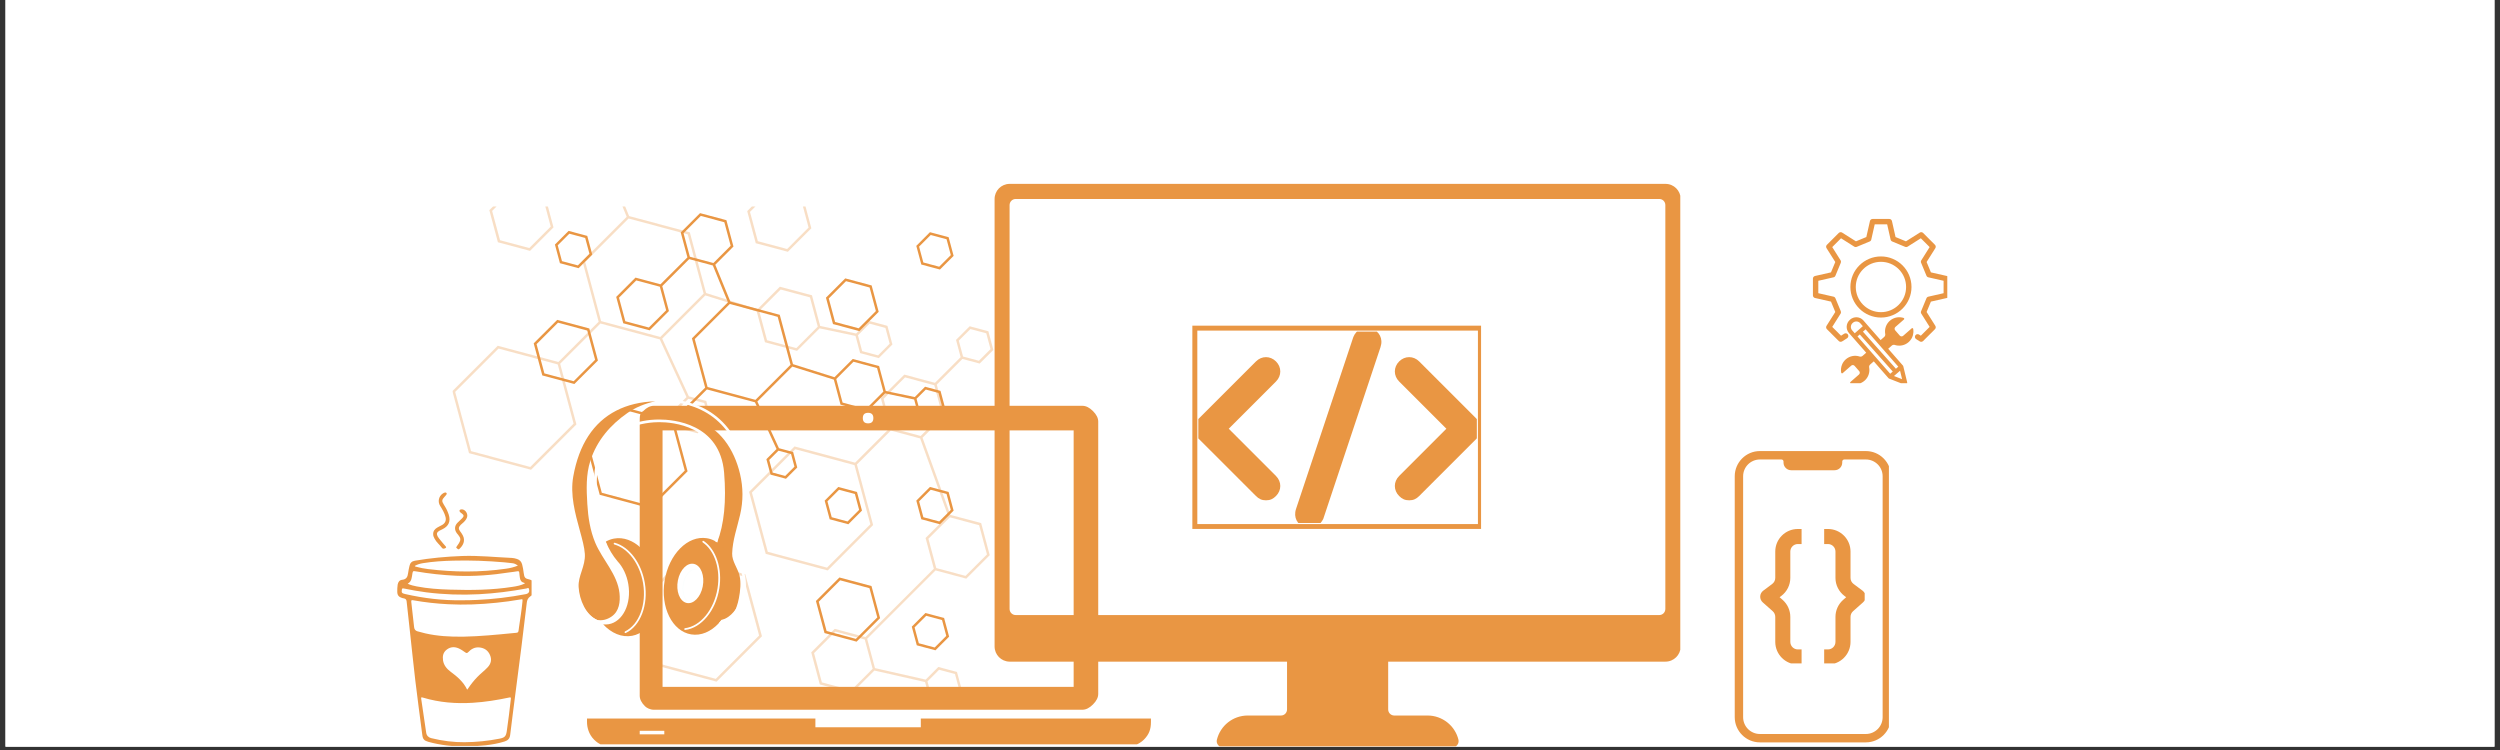 <svg xmlns="http://www.w3.org/2000/svg" xmlns:xlink="http://www.w3.org/1999/xlink" width="500" zoomAndPan="magnify" viewBox="0 0 375 112.5" height="150" preserveAspectRatio="xMidYMid meet" version="1.0"><rect x="0" y="0" width="375" height="112.5" fill="#333333" stroke="none"/><defs><filter x="0%" y="0%" width="100%" height="100%" id="6735714558"><feColorMatrix values="0 0 0 0 1 0 0 0 0 1 0 0 0 0 1 0 0 0 1 0" color-interpolation-filters="sRGB"/></filter><clipPath id="44be0a61c3"><path d="M 0.828 0 L 374.168 0 L 374.168 112.004 L 0.828 112.004 Z M 0.828 0 " clip-rule="nonzero"/></clipPath><clipPath id="108c51adee"><path d="M 149 27.57 L 252.043 27.57 L 252.043 111.945 L 149 111.945 Z M 149 27.57 " clip-rule="nonzero"/></clipPath><clipPath id="caa691ef0f"><path d="M 67.855 30.926 L 149.242 30.926 L 149.242 105.594 L 67.855 105.594 Z M 67.855 30.926 " clip-rule="nonzero"/></clipPath><mask id="9e810d3035"><g filter="url(#6735714558)"><rect x="-37.5" width="450" fill="#000000" y="-11.25" height="135" fill-opacity="0.31"/></g></mask><clipPath id="339741d82b"><path d="M 45 0.926 L 55 0.926 L 55 8 L 45 8 Z M 45 0.926 " clip-rule="nonzero"/></clipPath><clipPath id="4f9142b147"><path d="M 45 18 L 82.211 18 L 82.211 75.594 L 45 75.594 Z M 45 18 " clip-rule="nonzero"/></clipPath><clipPath id="9d059376f4"><path d="M 0.855 0.926 L 67 0.926 L 67 41 L 0.855 41 Z M 0.855 0.926 " clip-rule="nonzero"/></clipPath><clipPath id="ab1969d114"><rect x="0" width="83" y="0" height="76"/></clipPath><clipPath id="d752f54027"><path d="M 88 60.871 L 173 60.871 L 173 111.645 L 88 111.645 Z M 88 60.871 " clip-rule="nonzero"/></clipPath><clipPath id="218469e001"><path d="M 260.188 67.66 L 283.336 67.66 L 283.336 111.715 L 260.188 111.715 Z M 260.188 67.66 " clip-rule="nonzero"/></clipPath><clipPath id="4c9ecda4a4"><path d="M 179.75 53 L 193 53 L 193 76 L 179.75 76 Z M 179.75 53 " clip-rule="nonzero"/></clipPath><clipPath id="d3e1c95711"><path d="M 209 53 L 221.527 53 L 221.527 76 L 209 76 Z M 209 53 " clip-rule="nonzero"/></clipPath><clipPath id="6994cade7e"><path d="M 194 49.742 L 208 49.742 L 208 78.449 L 194 78.449 Z M 194 49.742 " clip-rule="nonzero"/></clipPath><clipPath id="2a40f12172"><path d="M 178.852 48.848 L 222.16 48.848 L 222.16 79.344 L 178.852 79.344 Z M 178.852 48.848 " clip-rule="nonzero"/></clipPath><clipPath id="749d21d0b1"><path d="M 273 79.348 L 279.703 79.348 L 279.703 99.508 L 273 99.508 Z M 273 79.348 " clip-rule="nonzero"/></clipPath><clipPath id="590970f0a3"><path d="M 264.023 79.348 L 271 79.348 L 271 99.508 L 264.023 99.508 Z M 264.023 79.348 " clip-rule="nonzero"/></clipPath><clipPath id="2625a6c387"><path d="M 276 47 L 288 47 L 288 57.484 L 276 57.484 Z M 276 47 " clip-rule="nonzero"/></clipPath><clipPath id="e422a80a08"><path d="M 271.934 32.844 L 292.094 32.844 L 292.094 52 L 271.934 52 Z M 271.934 32.844 " clip-rule="nonzero"/></clipPath><clipPath id="4501886425"><path d="M 59.578 83 L 79.738 83 L 79.738 111.895 L 59.578 111.895 Z M 59.578 83 " clip-rule="nonzero"/></clipPath><clipPath id="14f9d795a9"><path d="M 64 73.816 L 68 73.816 L 68 83 L 64 83 Z M 64 73.816 " clip-rule="nonzero"/></clipPath><clipPath id="6c6d2f62a8"><path d="M 85.285 60 L 99 60 L 99 94 L 85.285 94 Z M 85.285 60 " clip-rule="nonzero"/></clipPath><clipPath id="b46728d18c"><path d="M 90 80 L 99 80 L 99 95.629 L 90 95.629 Z M 90 80 " clip-rule="nonzero"/></clipPath><clipPath id="bfd3579b4c"><path d="M 99 80 L 111 80 L 111 95.629 L 99 95.629 Z M 99 80 " clip-rule="nonzero"/></clipPath><clipPath id="9f1ca0d4ad"><path d="M 85.438 59.789 L 112.164 59.789 L 112.164 93.723 L 85.438 93.723 Z M 85.438 59.789 " clip-rule="nonzero"/></clipPath></defs><g clip-path="url(#44be0a61c3)"><path fill="#ffffff" d="M 0.828 0 L 374.172 0 L 374.172 112.004 L 0.828 112.004 Z M 0.828 0 " fill-opacity="1" fill-rule="nonzero"/><path fill="#ffffff" d="M 0.828 0 L 374.172 0 L 374.172 112.004 L 0.828 112.004 Z M 0.828 0 " fill-opacity="1" fill-rule="nonzero"/></g><g clip-path="url(#108c51adee)"><path fill="#e99643" d="M 152.359 29.848 L 248.879 29.848 C 249.383 29.836 249.793 30.238 249.801 30.742 C 249.801 30.742 249.801 30.75 249.801 30.762 L 249.801 91.344 C 249.801 91.844 249.398 92.258 248.898 92.258 C 248.887 92.258 248.887 92.258 248.879 92.258 L 152.359 92.258 C 151.867 92.266 151.445 91.863 151.438 91.359 C 151.438 91.359 151.438 91.352 151.438 91.344 L 151.438 30.762 C 151.438 30.258 151.848 29.848 152.34 29.848 C 152.352 29.848 152.359 29.848 152.359 29.848 Z M 151.418 27.582 C 150.176 27.598 149.188 28.613 149.188 29.848 L 149.188 96.969 C 149.188 98.211 150.176 99.219 151.418 99.246 L 193.055 99.246 L 193.055 106.414 C 193.055 106.918 192.652 107.328 192.152 107.328 C 192.141 107.328 192.133 107.328 192.125 107.328 L 187.117 107.328 C 184.934 107.348 183.051 108.844 182.531 110.965 C 182.414 111.449 182.715 111.941 183.199 112.062 C 183.273 112.078 183.344 112.09 183.418 112.09 L 217.883 112.09 C 218.387 112.09 218.789 111.676 218.789 111.176 C 218.789 111.102 218.777 111.027 218.77 110.965 C 218.25 108.828 216.32 107.32 214.121 107.328 L 209.113 107.328 C 208.621 107.312 208.227 106.91 208.227 106.414 L 208.227 99.246 L 249.812 99.246 C 251.062 99.254 252.086 98.238 252.105 96.988 C 252.105 96.988 252.105 96.98 252.105 96.969 L 252.105 29.848 C 252.094 28.594 251.082 27.582 249.828 27.582 C 249.82 27.582 249.82 27.582 249.812 27.582 L 151.418 27.582 " fill-opacity="1" fill-rule="nonzero"/></g><g clip-path="url(#caa691ef0f)"><g mask="url(#9e810d3035)"><g transform="matrix(1, 0, 0, 1, 67, 30)"><g clip-path="url(#ab1969d114)"><path fill="#e99643" d="M 44.797 56.137 L 35.496 53.645 L 28.684 60.453 L 31.18 69.758 L 40.48 72.25 L 47.293 65.438 Z M 40.367 71.828 L 31.488 69.449 L 29.109 60.566 L 35.609 54.066 L 44.488 56.445 L 46.867 65.328 Z M 40.367 71.828 " fill-opacity="1" fill-rule="nonzero"/><g clip-path="url(#339741d82b)"><path fill="#e99643" d="M 53.824 0.957 L 53.434 0.957 L 54.285 4.133 L 51.07 7.352 L 46.676 6.176 L 45.5 1.789 L 46.324 0.957 L 45.793 0.957 L 45.078 1.668 L 46.363 6.484 L 51.18 7.77 L 54.703 4.246 Z M 53.824 0.957 " fill-opacity="1" fill-rule="nonzero"/></g><g clip-path="url(#4f9142b147)"><path fill="#e99643" d="M 75.562 47.23 L 71.383 35.656 L 74.75 32.293 L 73.516 27.691 L 77.363 23.844 L 79.953 24.535 L 82.004 22.488 L 81.254 19.688 L 78.453 18.938 L 76.402 20.984 L 77.094 23.574 L 73.246 27.422 L 68.645 26.191 L 65.117 29.711 L 66.352 34.316 L 61.266 39.398 L 52.176 36.965 L 45.363 43.773 L 47.855 53.078 L 57.16 55.57 L 63.969 48.758 L 61.535 39.668 L 66.621 34.582 L 71.02 35.766 L 75.199 47.34 L 71.836 50.703 L 73.07 55.305 L 62.812 65.562 L 58.207 64.328 L 54.684 67.852 L 55.969 72.664 L 60.785 73.953 L 64.16 70.582 L 71.758 72.309 L 72.449 74.891 L 75.25 75.641 L 77.301 73.594 L 76.547 70.793 L 73.75 70.043 L 71.852 71.941 L 64.25 70.215 L 63.074 65.824 L 73.332 55.566 L 77.938 56.801 L 81.461 53.277 L 80.176 48.465 Z M 76.82 21.098 L 78.562 19.359 L 80.941 19.996 L 81.578 22.371 L 79.836 24.113 L 77.461 23.477 Z M 63.551 48.648 L 57.051 55.148 L 48.168 52.77 L 45.789 43.891 L 52.289 37.387 L 61.172 39.77 Z M 66.719 34.219 L 65.543 29.828 L 68.754 26.609 L 73.145 27.785 L 74.32 32.18 L 71.105 35.395 Z M 73.867 70.465 L 76.246 71.102 L 76.883 73.48 L 75.141 75.223 L 72.762 74.586 L 72.125 72.207 Z M 63.895 70.32 L 60.676 73.535 L 56.285 72.355 L 55.109 67.969 L 58.32 64.746 L 62.711 65.926 Z M 77.828 56.383 L 73.441 55.207 L 72.262 50.816 L 75.477 47.602 L 79.867 48.777 L 81.043 53.168 Z M 77.828 56.383 " fill-opacity="1" fill-rule="nonzero"/></g><g clip-path="url(#9d059376f4)"><path fill="#e99643" d="M 66.117 18.875 L 63.316 18.125 L 61.418 20.027 L 56.027 18.891 L 54.797 14.293 L 49.98 13.008 L 46.617 16.375 L 38.91 13.953 L 36.473 4.848 L 27.367 2.41 L 26.773 0.957 L 26.363 0.957 L 27.004 2.523 L 20.363 9.168 L 22.797 18.258 L 16.758 24.297 L 7.664 21.863 L 0.855 28.672 L 3.352 37.977 L 12.656 40.469 L 19.465 33.66 L 17.023 24.566 L 23.066 18.527 L 31.965 20.91 L 35.973 29.57 L 34.09 31.449 L 34.844 34.246 L 37.641 34.996 L 39.691 32.949 L 38.941 30.148 L 36.332 29.449 L 32.328 20.793 L 38.805 14.312 L 46.508 16.73 L 47.746 21.34 L 52.559 22.629 L 55.934 19.254 L 61.324 20.387 L 62.016 22.969 L 64.816 23.719 L 66.863 21.672 Z M 19.039 33.547 L 12.535 40.047 L 3.656 37.668 L 1.277 28.785 L 7.781 22.285 L 16.66 24.664 Z M 38.633 30.457 L 39.27 32.836 L 37.527 34.574 L 35.152 33.938 L 34.516 31.562 L 36.254 29.82 Z M 32.043 20.543 L 23.164 18.164 L 20.781 9.281 L 27.285 2.777 L 36.164 5.156 L 38.543 14.039 Z M 52.449 22.215 L 48.059 21.035 L 46.883 16.645 L 50.098 13.43 L 54.488 14.605 L 55.664 18.996 Z M 64.707 23.305 L 62.328 22.668 L 61.691 20.293 L 63.434 18.551 L 65.812 19.188 L 66.449 21.566 Z M 12.504 7.629 L 16.027 4.105 L 15.184 0.957 L 14.793 0.957 L 15.605 3.992 L 12.391 7.207 L 8.004 6.031 L 6.82 1.637 L 7.504 0.957 L 6.969 0.957 L 6.398 1.523 L 7.684 6.34 Z M 12.504 7.629 " fill-opacity="1" fill-rule="nonzero"/></g></g></g></g></g><path fill="#e99643" d="M 88.395 49.27 L 83.582 47.98 L 80.055 51.504 L 81.344 56.316 L 86.156 57.602 L 89.688 54.078 Z M 86.047 57.184 L 81.66 56.008 L 80.484 51.621 L 83.699 48.402 L 88.086 49.582 L 89.266 53.969 Z M 86.047 57.184 " fill-opacity="1" fill-rule="nonzero"/><path fill="#e99643" d="M 125.914 86.621 L 122.387 90.148 L 123.676 94.961 L 128.488 96.25 L 132.012 92.723 L 130.727 87.91 Z M 128.379 95.828 L 123.992 94.652 L 122.812 90.262 L 126.027 87.047 L 130.418 88.227 L 131.594 92.613 Z M 128.379 95.828 " fill-opacity="1" fill-rule="nonzero"/><path fill="#e99643" d="M 129.297 76.59 L 128.547 73.793 L 125.746 73.043 L 123.699 75.094 L 124.449 77.891 L 127.25 78.641 Z M 124.758 77.582 L 124.117 75.203 L 125.859 73.465 L 128.234 74.102 L 128.871 76.48 L 127.133 78.219 Z M 124.758 77.582 " fill-opacity="1" fill-rule="nonzero"/><path fill="#e99643" d="M 86.789 40.23 L 88.84 38.184 L 88.09 35.383 L 85.289 34.633 L 83.238 36.684 L 83.988 39.48 Z M 85.402 35.055 L 87.777 35.691 L 88.418 38.07 L 86.676 39.809 L 84.297 39.172 L 83.66 36.797 Z M 85.402 35.055 " fill-opacity="1" fill-rule="nonzero"/><path fill="#e99643" d="M 140.992 40.43 L 143.043 38.379 L 142.293 35.578 L 139.492 34.828 L 137.445 36.879 L 138.195 39.68 Z M 139.605 35.25 L 141.984 35.887 L 142.621 38.266 L 140.879 40.008 L 138.5 39.371 L 137.863 36.992 Z M 139.605 35.25 " fill-opacity="1" fill-rule="nonzero"/><path fill="#e99643" d="M 138.816 91.949 L 136.766 93.996 L 137.516 96.797 L 140.316 97.547 L 142.367 95.496 L 141.617 92.699 Z M 140.203 97.125 L 137.824 96.488 L 137.188 94.109 L 138.93 92.371 L 141.305 93.008 L 141.941 95.387 Z M 140.203 97.125 " fill-opacity="1" fill-rule="nonzero"/><path fill="#e99643" d="M 139.492 73.043 L 137.445 75.094 L 138.195 77.891 L 140.996 78.641 L 143.043 76.59 L 142.293 73.793 Z M 140.883 78.219 L 138.504 77.582 L 137.867 75.203 L 139.605 73.465 L 141.984 74.102 L 142.621 76.48 Z M 140.883 78.219 " fill-opacity="1" fill-rule="nonzero"/><path fill="#e99643" d="M 128.91 49.668 L 131.805 46.773 L 130.746 42.816 L 126.789 41.758 L 123.891 44.652 L 124.949 48.609 Z M 126.902 42.176 L 130.438 43.125 L 131.383 46.66 L 128.797 49.246 L 125.262 48.297 L 124.316 44.766 Z M 126.902 42.176 " fill-opacity="1" fill-rule="nonzero"/><path fill="#e99643" d="M 137.684 62.023 L 140.004 62.645 L 141.699 60.949 L 141.078 58.633 L 138.762 58.008 L 137.215 59.559 L 132.867 58.645 L 131.867 54.906 L 127.91 53.848 L 125.176 56.582 L 118.949 54.621 L 116.965 47.223 L 109.555 45.234 L 107.293 39.711 L 110.02 36.98 L 108.961 33.027 L 105.008 31.969 L 102.109 34.863 L 103.113 38.605 L 99.07 42.645 L 95.324 41.641 L 92.43 44.535 L 93.488 48.492 L 97.445 49.551 L 100.34 46.656 L 99.34 42.914 L 103.379 38.871 L 106.926 39.824 L 109.191 45.348 L 103.789 50.75 L 105.77 58.145 L 100.887 63.031 L 93.488 61.051 L 87.922 66.617 L 89.961 74.227 L 97.566 76.266 L 103.137 70.695 L 101.152 63.301 L 106.039 58.414 L 113.242 60.344 L 116.48 67.355 L 114.957 68.879 L 115.578 71.195 L 117.895 71.816 L 119.59 70.121 L 118.973 67.801 L 116.844 67.23 L 113.605 60.227 L 118.844 54.988 L 125.074 56.945 L 126.074 60.695 L 130.031 61.754 L 132.777 59.008 L 137.121 59.926 Z M 138.875 58.434 L 140.766 58.941 L 141.273 60.832 L 139.887 62.219 L 137.992 61.711 L 137.484 59.816 Z M 99.922 46.543 L 97.328 49.129 L 93.797 48.184 L 92.852 44.652 L 95.438 42.062 L 98.973 43.008 Z M 103.477 38.508 L 102.531 34.977 L 105.117 32.387 L 108.648 33.336 L 109.598 36.867 L 107.008 39.453 Z M 102.711 70.586 L 97.453 75.844 L 90.27 73.918 L 88.344 66.73 L 93.602 61.473 L 100.789 63.395 Z M 118.66 68.109 L 119.168 70.004 L 117.781 71.391 L 115.891 70.883 L 115.383 68.992 L 116.77 67.605 Z M 113.32 59.977 L 106.137 58.047 L 104.211 50.859 L 109.469 45.598 L 116.652 47.527 L 118.578 54.719 Z M 129.918 61.332 L 126.387 60.387 L 125.441 56.852 L 128.023 54.262 L 131.559 55.211 L 132.504 58.742 Z M 129.918 61.332 " fill-opacity="1" fill-rule="nonzero"/><g clip-path="url(#d752f54027)"><path fill="#e99643" d="M 138.121 107.777 L 138.121 109.094 L 122.309 109.094 L 122.309 107.777 L 88.051 107.777 L 88.051 108.305 C 88.051 109.094 88.312 110.148 89.105 110.941 C 89.895 111.73 90.684 111.992 91.738 111.992 L 168.953 111.992 C 169.742 111.992 170.797 111.73 171.59 110.941 C 172.379 110.148 172.641 109.359 172.641 108.305 L 172.641 107.777 Z M 99.645 110.148 L 95.957 110.148 L 95.957 109.621 L 99.645 109.621 Z M 98.062 106.461 L 162.363 106.461 C 162.891 106.461 163.418 106.195 163.945 105.668 C 164.473 105.141 164.734 104.613 164.734 104.09 L 164.734 63.242 C 164.734 62.715 164.473 62.188 163.945 61.66 C 163.418 61.133 162.891 60.871 162.363 60.871 L 98.062 60.871 C 97.535 60.871 97.008 61.133 96.484 61.66 C 95.957 61.922 95.957 62.449 95.957 63.242 L 95.957 104.352 C 95.957 104.879 96.219 105.406 96.746 105.934 C 97.008 106.195 97.535 106.461 98.062 106.461 Z M 130.215 61.922 C 130.742 61.922 131.004 62.188 131.004 62.715 C 131.004 63.242 130.742 63.504 130.215 63.504 C 129.688 63.504 129.422 63.242 129.422 62.715 C 129.422 62.188 129.688 61.922 130.215 61.922 Z M 99.383 64.559 L 161.047 64.559 L 161.047 103.035 L 99.383 103.035 Z M 99.383 64.559 " fill-opacity="1" fill-rule="nonzero"/></g><g clip-path="url(#218469e001)"><path fill="#e99643" d="M 282.395 107.578 C 282.395 108.969 281.27 110.098 279.879 110.098 L 263.984 110.098 C 262.598 110.098 261.469 108.969 261.469 107.578 L 261.469 71.438 C 261.469 70.047 262.598 68.922 263.984 68.922 L 267.219 68.922 C 267.391 68.922 267.527 69.059 267.527 69.23 L 267.527 69.391 C 267.527 70.023 268.043 70.535 268.676 70.535 L 275.188 70.535 C 275.824 70.535 276.336 70.023 276.336 69.391 L 276.336 69.23 C 276.336 69.059 276.477 68.922 276.645 68.922 L 279.879 68.922 C 281.27 68.922 282.395 70.047 282.395 71.438 Z M 279.879 67.66 L 263.984 67.66 C 261.906 67.66 260.211 69.355 260.211 71.438 L 260.211 107.578 C 260.211 109.66 261.906 111.355 263.984 111.355 L 279.879 111.355 C 281.961 111.355 283.652 109.66 283.652 107.578 L 283.652 71.438 C 283.652 69.355 281.961 67.66 279.879 67.66 " fill-opacity="1" fill-rule="nonzero"/></g><g clip-path="url(#4c9ecda4a4)"><path fill="#e99643" d="M 189.898 75.047 C 189.254 75.047 188.824 74.832 188.395 74.402 L 179.801 65.812 C 178.945 64.953 178.945 63.664 179.801 62.805 L 188.395 54.215 C 189.254 53.355 190.539 53.355 191.398 54.215 C 192.258 55.074 192.258 56.363 191.398 57.223 L 184.312 64.309 L 191.398 71.398 C 192.258 72.258 192.258 73.543 191.398 74.402 C 190.969 74.832 190.539 75.047 189.898 75.047 Z M 189.898 75.047 " fill-opacity="1" fill-rule="nonzero"/></g><g clip-path="url(#d3e1c95711)"><path fill="#e99643" d="M 211.375 75.047 C 210.73 75.047 210.301 74.832 209.871 74.402 C 209.012 73.543 209.012 72.258 209.871 71.398 L 216.957 64.309 L 209.871 57.223 C 209.012 56.363 209.012 55.074 209.871 54.215 C 210.73 53.355 212.02 53.355 212.879 54.215 L 221.469 62.805 C 222.328 63.664 222.328 64.953 221.469 65.812 L 212.879 74.402 C 212.449 74.832 212.02 75.047 211.375 75.047 Z M 211.375 75.047 " fill-opacity="1" fill-rule="nonzero"/></g><g clip-path="url(#6994cade7e)"><path fill="#e99643" d="M 196.34 79.344 C 196.125 79.344 195.91 79.344 195.695 79.129 C 194.621 78.699 193.977 77.625 194.406 76.336 L 202.996 50.562 C 203.426 49.492 204.5 48.848 205.789 49.277 C 206.863 49.707 207.508 50.777 207.078 52.066 L 198.488 77.84 C 198.059 78.699 197.199 79.344 196.34 79.344 Z M 196.34 79.344 " fill-opacity="1" fill-rule="nonzero"/></g><g clip-path="url(#2a40f12172)"><path stroke-linecap="butt" transform="matrix(0.747, 0, 0, 0.747, 178.853, 48.846)" fill="none" stroke-linejoin="miter" d="M -0.002 0.002 L -0.002 40.844 L 58.345 40.844 L 58.345 0.002 L -0.002 0.002 " stroke="#e99643" stroke-width="2" stroke-opacity="1" stroke-miterlimit="4"/></g><g clip-path="url(#749d21d0b1)"><path fill="#e99643" d="M 274.191 81.605 L 273.625 81.605 L 273.625 79.348 L 274.191 79.348 C 276.062 79.348 277.578 80.863 277.578 82.734 L 277.578 86.688 C 277.578 87.043 277.746 87.375 278.031 87.59 L 279.387 88.605 C 279.656 88.809 279.82 89.121 279.836 89.461 C 279.852 89.801 279.711 90.129 279.457 90.352 L 277.957 91.684 C 277.715 91.898 277.578 92.207 277.578 92.531 L 277.578 96.281 C 277.578 98.152 276.062 99.672 274.191 99.672 L 273.625 99.672 L 273.625 97.414 L 274.191 97.414 C 274.816 97.414 275.32 96.906 275.32 96.281 L 275.32 92.531 C 275.32 91.562 275.734 90.641 276.457 89.996 L 276.926 89.582 L 276.676 89.395 C 275.824 88.754 275.32 87.75 275.32 86.688 L 275.32 82.734 C 275.32 82.109 274.816 81.605 274.191 81.605 Z M 274.191 81.605 " fill-opacity="1" fill-rule="evenodd"/></g><g clip-path="url(#590970f0a3)"><path fill="#e99643" d="M 269.676 81.605 L 270.238 81.605 L 270.238 79.348 L 269.676 79.348 C 267.805 79.348 266.289 80.863 266.289 82.734 L 266.289 86.688 C 266.289 87.043 266.121 87.375 265.836 87.59 L 264.48 88.605 C 264.211 88.809 264.043 89.121 264.031 89.461 C 264.016 89.801 264.156 90.129 264.41 90.352 L 265.91 91.684 C 266.148 91.898 266.289 92.207 266.289 92.531 L 266.289 96.281 C 266.289 98.152 267.805 99.672 269.676 99.672 L 270.238 99.672 L 270.238 97.414 L 269.676 97.414 C 269.051 97.414 268.547 96.906 268.547 96.281 L 268.547 92.531 C 268.547 91.562 268.133 90.641 267.41 89.996 L 266.941 89.582 L 267.191 89.395 C 268.043 88.754 268.547 87.75 268.547 86.688 L 268.547 82.734 C 268.547 82.109 269.051 81.605 269.676 81.605 Z M 269.676 81.605 " fill-opacity="1" fill-rule="evenodd"/></g><g clip-path="url(#2625a6c387)"><path fill="#e99643" d="M 287.008 49.59 C 287.008 49.551 287.004 49.508 286.996 49.465 C 286.996 49.461 286.996 49.457 286.996 49.453 C 286.992 49.41 286.984 49.367 286.977 49.324 C 286.973 49.305 286.961 49.285 286.949 49.266 C 286.918 49.223 286.859 49.207 286.805 49.223 C 286.797 49.223 286.789 49.227 286.777 49.234 C 286.777 49.234 286.773 49.234 286.77 49.238 C 286.766 49.242 286.762 49.246 286.758 49.25 L 285.473 50.371 C 285.324 50.504 285.098 50.488 284.969 50.34 L 284.277 49.547 C 284.145 49.398 284.16 49.176 284.309 49.043 L 285.594 47.922 C 285.598 47.918 285.602 47.91 285.605 47.906 C 285.617 47.895 285.625 47.883 285.629 47.867 C 285.633 47.863 285.633 47.859 285.633 47.852 C 285.637 47.848 285.637 47.84 285.637 47.836 C 285.637 47.832 285.637 47.828 285.637 47.828 C 285.637 47.816 285.637 47.809 285.637 47.801 C 285.633 47.777 285.621 47.75 285.605 47.73 C 285.602 47.727 285.598 47.723 285.594 47.719 C 285.59 47.719 285.59 47.715 285.586 47.715 C 285.574 47.703 285.562 47.699 285.547 47.691 C 285.504 47.68 285.465 47.668 285.422 47.656 C 285.418 47.656 285.414 47.652 285.41 47.652 C 285.367 47.641 285.328 47.633 285.285 47.625 C 285.285 47.625 285.281 47.625 285.277 47.625 C 285.227 47.613 285.172 47.605 285.117 47.598 C 285.117 47.598 285.113 47.598 285.113 47.598 C 285.094 47.598 285.07 47.594 285.047 47.594 C 285.035 47.594 285.023 47.59 285.016 47.59 C 284.945 47.586 284.879 47.586 284.809 47.586 C 284.789 47.59 284.766 47.59 284.742 47.59 C 284.699 47.594 284.652 47.598 284.609 47.605 C 284.586 47.605 284.566 47.609 284.547 47.613 C 284.52 47.617 284.492 47.621 284.465 47.629 C 284.414 47.637 284.359 47.652 284.309 47.664 C 284.297 47.668 284.285 47.672 284.273 47.676 C 284.258 47.68 284.242 47.684 284.227 47.688 C 284.211 47.695 284.191 47.699 284.176 47.707 C 284.133 47.723 284.09 47.738 284.047 47.758 C 283.973 47.789 283.898 47.824 283.828 47.863 C 283.797 47.883 283.766 47.902 283.738 47.918 C 283.719 47.934 283.699 47.945 283.68 47.961 C 283.609 48.008 283.543 48.059 283.48 48.113 C 283.469 48.121 283.461 48.133 283.449 48.141 C 283.445 48.145 283.445 48.145 283.441 48.148 C 283.434 48.156 283.43 48.16 283.422 48.168 C 283.418 48.168 283.414 48.172 283.41 48.176 C 283.406 48.184 283.398 48.188 283.395 48.191 C 283.391 48.195 283.387 48.199 283.383 48.203 C 283.379 48.211 283.371 48.215 283.367 48.219 C 283.363 48.223 283.359 48.227 283.355 48.23 C 283.352 48.238 283.344 48.242 283.34 48.246 C 283.336 48.25 283.332 48.254 283.328 48.258 C 283.324 48.266 283.32 48.27 283.312 48.277 C 283.309 48.281 283.305 48.281 283.305 48.285 C 283.297 48.293 283.293 48.297 283.285 48.305 C 283.285 48.309 283.281 48.312 283.277 48.316 C 283.273 48.32 283.266 48.328 283.258 48.336 C 283.258 48.34 283.254 48.34 283.254 48.344 C 283.246 48.352 283.238 48.363 283.23 48.371 C 283.227 48.375 283.227 48.379 283.223 48.379 C 283.219 48.387 283.211 48.395 283.207 48.402 C 283.203 48.406 283.199 48.41 283.199 48.414 C 283.191 48.418 283.188 48.426 283.184 48.43 C 283.18 48.434 283.176 48.438 283.176 48.441 C 283.168 48.449 283.164 48.457 283.16 48.461 C 283.156 48.465 283.156 48.469 283.152 48.473 C 283.148 48.48 283.145 48.484 283.141 48.492 C 283.137 48.496 283.133 48.5 283.129 48.504 C 283.125 48.512 283.121 48.516 283.117 48.523 C 283.113 48.527 283.113 48.531 283.109 48.535 C 283.105 48.543 283.102 48.547 283.098 48.555 C 283.094 48.559 283.09 48.562 283.09 48.566 C 283.086 48.574 283.078 48.582 283.074 48.586 C 283.074 48.59 283.07 48.594 283.07 48.598 C 283.062 48.609 283.055 48.617 283.051 48.629 C 283.043 48.641 283.039 48.648 283.031 48.66 C 283.031 48.664 283.027 48.668 283.027 48.672 C 283.023 48.68 283.016 48.684 283.012 48.691 C 283.012 48.695 283.008 48.699 283.008 48.703 C 283.004 48.711 283 48.719 282.996 48.727 C 282.992 48.73 282.992 48.734 282.988 48.738 C 282.984 48.746 282.984 48.75 282.98 48.758 C 282.977 48.762 282.977 48.766 282.973 48.77 C 282.969 48.777 282.965 48.785 282.965 48.789 C 282.961 48.797 282.957 48.801 282.957 48.805 C 282.953 48.812 282.949 48.816 282.949 48.824 C 282.945 48.828 282.945 48.832 282.941 48.836 C 282.938 48.844 282.934 48.852 282.934 48.859 C 282.93 48.863 282.93 48.867 282.926 48.871 C 282.922 48.879 282.918 48.887 282.914 48.895 C 282.914 48.898 282.914 48.902 282.914 48.902 C 282.906 48.914 282.902 48.926 282.898 48.938 C 282.898 48.941 282.898 48.941 282.895 48.945 C 282.891 48.953 282.891 48.961 282.887 48.973 C 282.883 48.977 282.883 48.98 282.883 48.984 C 282.879 48.992 282.875 49 282.875 49.004 C 282.871 49.012 282.871 49.016 282.867 49.02 C 282.867 49.027 282.863 49.031 282.863 49.039 C 282.859 49.043 282.859 49.051 282.855 49.055 C 282.855 49.062 282.852 49.066 282.852 49.074 C 282.848 49.078 282.848 49.086 282.848 49.09 C 282.844 49.094 282.844 49.102 282.84 49.109 C 282.84 49.113 282.836 49.117 282.836 49.125 C 282.832 49.129 282.832 49.137 282.828 49.145 C 282.828 49.148 282.828 49.152 282.828 49.16 C 282.824 49.168 282.82 49.176 282.82 49.184 C 282.82 49.188 282.816 49.191 282.816 49.191 C 282.812 49.203 282.812 49.215 282.809 49.227 C 282.809 49.23 282.809 49.23 282.809 49.23 C 282.805 49.242 282.805 49.254 282.801 49.262 C 282.801 49.266 282.801 49.27 282.797 49.273 C 282.797 49.281 282.797 49.289 282.793 49.297 C 282.793 49.305 282.793 49.309 282.789 49.312 C 282.789 49.32 282.789 49.328 282.785 49.336 C 282.785 49.34 282.785 49.344 282.785 49.348 C 282.781 49.355 282.781 49.363 282.781 49.371 C 282.781 49.375 282.777 49.379 282.777 49.383 C 282.777 49.391 282.777 49.398 282.773 49.406 C 282.773 49.41 282.773 49.414 282.773 49.422 C 282.773 49.426 282.77 49.434 282.77 49.441 C 282.77 49.445 282.77 49.453 282.77 49.457 C 282.766 49.465 282.766 49.473 282.766 49.48 C 282.766 49.484 282.766 49.488 282.766 49.492 C 282.762 49.5 282.762 49.512 282.762 49.52 C 282.762 49.523 282.762 49.523 282.762 49.527 C 282.758 49.539 282.758 49.551 282.758 49.562 C 282.758 49.566 282.758 49.57 282.758 49.574 C 282.758 49.582 282.754 49.59 282.754 49.598 C 282.754 49.605 282.754 49.609 282.754 49.613 C 282.754 49.621 282.754 49.629 282.754 49.637 C 282.754 49.641 282.754 49.645 282.754 49.648 C 282.754 49.656 282.754 49.664 282.754 49.672 C 282.754 49.676 282.754 49.68 282.754 49.688 C 282.754 49.691 282.754 49.699 282.754 49.707 C 282.754 49.711 282.754 49.719 282.754 49.723 C 282.754 49.73 282.754 49.738 282.754 49.742 C 282.754 49.75 282.754 49.754 282.754 49.758 C 282.754 49.766 282.754 49.773 282.754 49.781 C 282.754 49.785 282.754 49.789 282.754 49.793 C 282.754 49.801 282.754 49.809 282.754 49.82 C 282.754 49.824 282.754 49.828 282.754 49.832 C 282.754 49.844 282.758 49.855 282.758 49.867 C 282.758 49.879 282.758 49.891 282.762 49.902 C 282.762 49.906 282.762 49.91 282.762 49.914 C 282.762 49.922 282.762 49.93 282.762 49.938 C 282.766 49.941 282.766 49.945 282.766 49.953 C 282.766 49.961 282.766 49.965 282.766 49.973 C 282.77 49.977 282.77 49.984 282.77 49.988 C 282.77 49.996 282.77 50.004 282.773 50.008 C 282.773 50.016 282.773 50.02 282.773 50.023 C 282.773 50.031 282.777 50.039 282.777 50.047 C 282.777 50.051 282.777 50.055 282.781 50.059 C 282.781 50.066 282.781 50.074 282.785 50.082 C 282.785 50.086 282.785 50.09 282.785 50.098 C 282.785 50.098 282.785 50.098 282.785 50.102 C 282.816 50.262 282.758 50.43 282.633 50.539 L 282.09 51.012 L 280.105 48.75 L 279.512 48.066 C 279 47.484 278.109 47.426 277.523 47.934 L 277.48 47.977 C 276.895 48.488 276.836 49.375 277.348 49.961 L 277.945 50.641 L 279.93 52.906 L 279.387 53.383 C 279.262 53.492 279.09 53.527 278.934 53.477 C 278.93 53.477 278.93 53.477 278.93 53.477 C 278.922 53.473 278.918 53.473 278.914 53.469 C 278.906 53.469 278.902 53.465 278.895 53.465 C 278.891 53.461 278.883 53.461 278.879 53.461 C 278.871 53.457 278.867 53.457 278.859 53.453 C 278.855 53.453 278.848 53.449 278.844 53.449 C 278.836 53.449 278.832 53.445 278.824 53.445 C 278.82 53.441 278.812 53.441 278.809 53.441 C 278.801 53.438 278.797 53.438 278.789 53.434 C 278.785 53.434 278.777 53.434 278.773 53.43 C 278.766 53.43 278.758 53.43 278.75 53.426 C 278.746 53.426 278.742 53.426 278.738 53.422 C 278.727 53.422 278.719 53.418 278.707 53.418 C 278.707 53.418 278.703 53.418 278.703 53.414 C 278.691 53.414 278.68 53.41 278.668 53.41 C 278.664 53.41 278.66 53.406 278.656 53.406 C 278.648 53.406 278.641 53.402 278.633 53.402 C 278.629 53.402 278.625 53.402 278.621 53.402 C 278.613 53.398 278.605 53.398 278.598 53.398 C 278.594 53.395 278.59 53.395 278.582 53.395 C 278.574 53.395 278.57 53.395 278.562 53.391 C 278.559 53.391 278.551 53.391 278.547 53.391 C 278.539 53.391 278.531 53.387 278.527 53.387 C 278.52 53.387 278.516 53.387 278.512 53.387 C 278.504 53.387 278.496 53.383 278.488 53.383 C 278.484 53.383 278.48 53.383 278.477 53.383 C 278.469 53.383 278.461 53.379 278.453 53.379 C 278.449 53.379 278.445 53.379 278.441 53.379 C 278.43 53.379 278.422 53.379 278.414 53.379 C 278.41 53.375 278.406 53.375 278.402 53.375 C 278.391 53.375 278.379 53.375 278.367 53.375 C 278.363 53.375 278.363 53.375 278.359 53.375 C 278.352 53.375 278.34 53.375 278.332 53.375 C 278.328 53.375 278.324 53.375 278.32 53.371 C 278.312 53.371 278.305 53.371 278.297 53.371 C 278.293 53.371 278.285 53.371 278.281 53.371 C 278.273 53.371 278.266 53.371 278.262 53.371 C 278.254 53.371 278.25 53.371 278.246 53.371 C 278.238 53.371 278.23 53.371 278.223 53.371 C 278.219 53.375 278.215 53.375 278.207 53.375 C 278.203 53.375 278.195 53.375 278.188 53.375 C 278.184 53.375 278.176 53.375 278.172 53.375 C 278.164 53.375 278.156 53.375 278.152 53.375 C 278.145 53.375 278.141 53.375 278.137 53.375 C 278.129 53.379 278.121 53.379 278.113 53.379 C 278.109 53.379 278.105 53.379 278.102 53.379 C 278.09 53.379 278.078 53.383 278.066 53.383 C 278.055 53.383 278.043 53.387 278.031 53.387 C 278.027 53.387 278.023 53.387 278.02 53.387 C 278.008 53.391 278 53.391 277.992 53.391 C 277.988 53.391 277.984 53.391 277.98 53.395 C 277.973 53.395 277.965 53.395 277.957 53.395 C 277.953 53.398 277.949 53.398 277.941 53.398 C 277.938 53.398 277.93 53.402 277.922 53.402 C 277.918 53.402 277.91 53.402 277.906 53.406 C 277.898 53.406 277.895 53.406 277.887 53.406 C 277.883 53.41 277.875 53.41 277.871 53.41 C 277.863 53.414 277.855 53.414 277.852 53.414 C 277.844 53.418 277.84 53.418 277.836 53.418 C 277.828 53.418 277.82 53.422 277.812 53.422 C 277.809 53.426 277.805 53.426 277.801 53.426 C 277.793 53.43 277.781 53.43 277.773 53.434 C 277.77 53.434 277.77 53.434 277.766 53.434 C 277.754 53.438 277.742 53.441 277.73 53.441 C 277.727 53.445 277.723 53.445 277.723 53.445 C 277.711 53.449 277.703 53.449 277.695 53.453 C 277.691 53.453 277.688 53.457 277.684 53.457 C 277.676 53.457 277.668 53.461 277.66 53.465 C 277.656 53.465 277.652 53.465 277.645 53.469 C 277.641 53.469 277.633 53.473 277.625 53.473 C 277.621 53.477 277.617 53.477 277.609 53.477 C 277.605 53.48 277.598 53.484 277.59 53.484 C 277.586 53.488 277.582 53.488 277.574 53.488 C 277.57 53.492 277.562 53.496 277.555 53.496 C 277.551 53.5 277.547 53.5 277.543 53.504 C 277.535 53.504 277.527 53.508 277.52 53.512 C 277.516 53.512 277.512 53.516 277.508 53.516 C 277.5 53.52 277.492 53.52 277.484 53.523 C 277.48 53.527 277.477 53.527 277.473 53.527 C 277.461 53.535 277.449 53.539 277.441 53.543 C 277.441 53.543 277.438 53.543 277.438 53.543 C 277.426 53.547 277.418 53.555 277.406 53.559 C 277.402 53.559 277.398 53.562 277.395 53.562 C 277.387 53.566 277.379 53.57 277.371 53.574 C 277.367 53.574 277.363 53.578 277.359 53.578 C 277.352 53.582 277.344 53.586 277.34 53.59 C 277.332 53.59 277.328 53.594 277.324 53.598 C 277.316 53.598 277.312 53.602 277.305 53.605 C 277.301 53.609 277.297 53.609 277.293 53.613 C 277.285 53.617 277.277 53.621 277.273 53.625 C 277.266 53.625 277.262 53.629 277.258 53.629 C 277.25 53.633 277.246 53.637 277.238 53.641 C 277.234 53.645 277.23 53.645 277.227 53.648 C 277.219 53.652 277.211 53.656 277.207 53.66 C 277.203 53.664 277.195 53.664 277.191 53.668 C 277.184 53.672 277.176 53.676 277.168 53.684 C 277.168 53.684 277.164 53.684 277.16 53.688 C 277.152 53.695 277.141 53.699 277.129 53.707 C 277.125 53.707 277.125 53.711 277.121 53.711 C 277.113 53.719 277.105 53.723 277.098 53.727 C 277.094 53.73 277.09 53.734 277.086 53.734 C 277.078 53.738 277.074 53.742 277.066 53.75 C 277.062 53.75 277.059 53.754 277.055 53.758 C 277.047 53.762 277.043 53.766 277.035 53.77 C 277.031 53.773 277.027 53.777 277.023 53.781 C 277.016 53.785 277.012 53.789 277.004 53.793 C 277 53.797 276.996 53.801 276.992 53.805 C 276.984 53.809 276.98 53.812 276.973 53.816 C 276.969 53.82 276.965 53.824 276.961 53.828 C 276.957 53.832 276.949 53.836 276.941 53.84 C 276.938 53.844 276.934 53.848 276.93 53.852 C 276.926 53.855 276.918 53.859 276.91 53.867 C 276.91 53.871 276.906 53.871 276.902 53.875 C 276.891 53.883 276.883 53.891 276.871 53.898 C 276.828 53.941 276.781 53.98 276.742 54.023 C 276.727 54.043 276.707 54.059 276.691 54.078 C 276.684 54.09 276.672 54.098 276.664 54.109 C 276.637 54.141 276.613 54.168 276.594 54.195 C 276.57 54.227 276.551 54.254 276.531 54.281 C 276.523 54.293 276.516 54.305 276.508 54.316 C 276.5 54.324 276.496 54.332 276.488 54.34 C 276.484 54.352 276.477 54.363 276.469 54.371 C 276.457 54.391 276.445 54.41 276.434 54.43 C 276.414 54.465 276.398 54.496 276.379 54.531 C 276.363 54.566 276.344 54.602 276.328 54.641 C 276.32 54.652 276.316 54.668 276.309 54.684 C 276.27 54.777 276.238 54.875 276.211 54.973 C 276.211 54.98 276.207 54.988 276.207 55 C 276.199 55.023 276.195 55.047 276.191 55.074 C 276.188 55.078 276.188 55.086 276.188 55.094 C 276.176 55.145 276.168 55.195 276.16 55.246 C 276.156 55.281 276.152 55.316 276.152 55.352 C 276.148 55.398 276.145 55.445 276.145 55.496 C 276.145 55.531 276.148 55.57 276.148 55.609 C 276.148 55.621 276.148 55.629 276.148 55.641 C 276.152 55.684 276.156 55.723 276.16 55.766 C 276.164 55.785 276.168 55.805 276.168 55.82 C 276.172 55.844 276.176 55.871 276.184 55.895 C 276.188 55.914 276.195 55.934 276.207 55.949 C 276.207 55.953 276.211 55.957 276.215 55.957 C 276.215 55.961 276.219 55.965 276.219 55.965 C 276.223 55.969 276.227 55.969 276.227 55.973 C 276.23 55.973 276.234 55.977 276.238 55.977 C 276.258 55.992 276.285 56.004 276.312 56.004 C 276.32 56.004 276.328 56.004 276.336 56 C 276.34 56 276.344 56 276.348 56 C 276.359 55.996 276.375 55.988 276.387 55.98 C 276.391 55.977 276.398 55.973 276.402 55.969 L 277.684 54.848 C 277.832 54.715 278.059 54.73 278.188 54.879 L 278.883 55.672 C 279.012 55.82 278.996 56.043 278.848 56.176 L 277.566 57.297 C 277.488 57.367 277.512 57.492 277.613 57.527 C 278.305 57.754 279.094 57.617 279.68 57.105 C 279.688 57.098 279.699 57.086 279.707 57.078 C 279.711 57.074 279.715 57.074 279.719 57.07 C 279.723 57.062 279.73 57.059 279.738 57.051 C 279.738 57.051 279.742 57.047 279.746 57.043 C 279.754 57.035 279.758 57.031 279.766 57.027 C 279.77 57.023 279.773 57.02 279.773 57.016 C 279.781 57.008 279.785 57.004 279.793 57 C 279.797 56.996 279.797 56.992 279.801 56.988 C 279.809 56.98 279.812 56.977 279.816 56.973 C 279.82 56.969 279.824 56.965 279.828 56.961 C 279.836 56.953 279.84 56.949 279.844 56.941 C 279.848 56.938 279.852 56.934 279.855 56.934 C 279.859 56.926 279.867 56.918 279.871 56.914 C 279.875 56.91 279.875 56.906 279.879 56.902 C 279.887 56.895 279.891 56.891 279.898 56.883 C 279.902 56.879 279.902 56.879 279.906 56.875 C 279.914 56.867 279.922 56.855 279.93 56.848 C 279.93 56.844 279.934 56.84 279.934 56.84 C 279.941 56.832 279.945 56.824 279.953 56.816 C 279.953 56.812 279.957 56.809 279.961 56.805 C 279.965 56.801 279.969 56.793 279.977 56.789 C 279.977 56.781 279.98 56.777 279.984 56.773 C 279.988 56.77 279.992 56.762 279.996 56.758 C 280 56.754 280.004 56.75 280.008 56.746 C 280.012 56.738 280.016 56.734 280.02 56.727 C 280.023 56.723 280.023 56.719 280.027 56.715 C 280.031 56.707 280.035 56.703 280.039 56.695 C 280.043 56.691 280.047 56.688 280.047 56.684 C 280.055 56.676 280.059 56.672 280.062 56.664 C 280.062 56.66 280.066 56.656 280.07 56.652 C 280.074 56.645 280.078 56.637 280.082 56.633 C 280.086 56.629 280.086 56.625 280.09 56.621 C 280.094 56.609 280.102 56.602 280.109 56.59 C 280.113 56.578 280.121 56.57 280.125 56.559 C 280.129 56.555 280.129 56.551 280.133 56.547 C 280.137 56.539 280.141 56.531 280.145 56.527 C 280.145 56.523 280.148 56.52 280.152 56.512 C 280.156 56.508 280.156 56.5 280.16 56.492 C 280.164 56.488 280.168 56.484 280.168 56.48 C 280.172 56.473 280.176 56.469 280.18 56.461 C 280.18 56.457 280.184 56.453 280.184 56.449 C 280.188 56.441 280.191 56.434 280.195 56.43 C 280.195 56.422 280.199 56.418 280.199 56.414 C 280.203 56.406 280.207 56.402 280.211 56.395 C 280.211 56.391 280.215 56.387 280.215 56.383 C 280.219 56.375 280.223 56.367 280.227 56.359 C 280.227 56.355 280.23 56.352 280.23 56.348 C 280.234 56.34 280.238 56.332 280.242 56.324 C 280.242 56.32 280.242 56.316 280.246 56.312 C 280.25 56.305 280.254 56.293 280.258 56.281 C 280.258 56.277 280.262 56.273 280.262 56.273 C 280.266 56.266 280.27 56.254 280.273 56.246 C 280.273 56.242 280.273 56.238 280.277 56.234 C 280.277 56.227 280.281 56.219 280.285 56.211 C 280.285 56.207 280.289 56.203 280.289 56.199 C 280.293 56.191 280.293 56.184 280.297 56.18 C 280.297 56.172 280.297 56.168 280.301 56.164 C 280.301 56.156 280.305 56.152 280.309 56.145 C 280.309 56.141 280.309 56.133 280.312 56.129 C 280.312 56.121 280.316 56.117 280.316 56.109 C 280.32 56.105 280.32 56.098 280.32 56.094 C 280.324 56.086 280.324 56.082 280.328 56.074 C 280.328 56.07 280.332 56.062 280.332 56.059 C 280.332 56.051 280.336 56.043 280.336 56.035 C 280.34 56.031 280.34 56.027 280.34 56.023 C 280.344 56.012 280.348 56 280.348 55.988 C 280.352 55.977 280.355 55.965 280.355 55.953 C 280.359 55.949 280.359 55.945 280.359 55.941 C 280.359 55.934 280.363 55.926 280.363 55.918 C 280.367 55.914 280.367 55.91 280.367 55.906 C 280.367 55.898 280.371 55.891 280.371 55.883 C 280.371 55.879 280.371 55.875 280.375 55.871 C 280.375 55.863 280.375 55.855 280.379 55.848 C 280.379 55.844 280.379 55.84 280.379 55.832 C 280.379 55.828 280.383 55.82 280.383 55.812 C 280.383 55.809 280.383 55.805 280.387 55.797 C 280.387 55.789 280.387 55.785 280.387 55.777 C 280.387 55.773 280.391 55.766 280.391 55.762 C 280.391 55.754 280.391 55.746 280.391 55.738 C 280.395 55.734 280.395 55.73 280.395 55.727 C 280.395 55.719 280.395 55.707 280.395 55.699 C 280.398 55.695 280.398 55.695 280.398 55.691 C 280.398 55.68 280.398 55.668 280.398 55.656 C 280.398 55.652 280.402 55.648 280.402 55.645 C 280.402 55.637 280.402 55.629 280.402 55.621 C 280.402 55.613 280.402 55.609 280.402 55.605 C 280.402 55.598 280.402 55.59 280.402 55.582 C 280.402 55.578 280.402 55.574 280.406 55.57 C 280.406 55.562 280.406 55.555 280.406 55.547 C 280.406 55.543 280.406 55.539 280.406 55.531 C 280.406 55.523 280.406 55.52 280.406 55.512 C 280.406 55.508 280.406 55.5 280.406 55.496 C 280.406 55.488 280.406 55.48 280.406 55.477 C 280.406 55.469 280.406 55.465 280.406 55.461 C 280.406 55.453 280.406 55.445 280.406 55.438 C 280.406 55.434 280.406 55.43 280.402 55.426 C 280.402 55.414 280.402 55.406 280.402 55.398 C 280.402 55.395 280.402 55.391 280.402 55.387 C 280.402 55.375 280.402 55.363 280.402 55.352 C 280.402 55.352 280.402 55.352 280.398 55.352 C 280.398 55.34 280.398 55.328 280.398 55.316 C 280.398 55.312 280.398 55.309 280.398 55.305 C 280.395 55.297 280.395 55.289 280.395 55.281 C 280.395 55.277 280.395 55.27 280.395 55.266 C 280.391 55.258 280.391 55.25 280.391 55.246 C 280.391 55.238 280.391 55.234 280.387 55.23 C 280.387 55.223 280.387 55.215 280.387 55.207 C 280.387 55.203 280.383 55.199 280.383 55.195 C 280.383 55.188 280.383 55.18 280.379 55.172 C 280.379 55.168 280.379 55.164 280.379 55.156 C 280.375 55.152 280.375 55.145 280.375 55.137 C 280.375 55.133 280.371 55.129 280.371 55.121 C 280.371 55.121 280.371 55.117 280.371 55.117 C 280.34 54.953 280.398 54.789 280.523 54.68 L 281.066 54.203 L 283.266 56.715 C 283.266 56.715 283.266 56.719 283.27 56.719 C 283.27 56.719 283.273 56.723 283.273 56.723 C 283.277 56.727 283.277 56.73 283.281 56.734 C 283.285 56.734 283.285 56.734 283.285 56.738 C 283.289 56.742 283.293 56.746 283.297 56.746 C 283.301 56.75 283.301 56.75 283.301 56.75 C 283.309 56.758 283.32 56.766 283.332 56.773 C 283.336 56.777 283.344 56.781 283.348 56.781 C 283.352 56.781 283.352 56.781 283.352 56.785 C 283.355 56.785 283.363 56.789 283.367 56.793 C 283.375 56.797 283.383 56.797 283.391 56.801 L 285.652 57.684 C 285.688 57.695 285.727 57.703 285.766 57.703 C 285.84 57.703 285.914 57.676 285.973 57.625 C 286.062 57.547 286.102 57.43 286.07 57.316 L 285.496 54.953 C 285.496 54.953 285.496 54.949 285.496 54.949 C 285.492 54.945 285.492 54.941 285.492 54.938 C 285.492 54.934 285.488 54.934 285.488 54.93 C 285.488 54.926 285.484 54.922 285.484 54.918 C 285.484 54.914 285.484 54.914 285.484 54.914 C 285.48 54.906 285.48 54.902 285.477 54.898 C 285.477 54.895 285.473 54.895 285.473 54.891 C 285.473 54.887 285.469 54.883 285.469 54.879 C 285.469 54.879 285.465 54.875 285.465 54.875 C 285.461 54.871 285.461 54.867 285.457 54.863 C 285.457 54.863 285.457 54.859 285.457 54.859 C 285.453 54.855 285.449 54.848 285.445 54.844 C 285.445 54.844 285.445 54.844 285.441 54.84 C 285.441 54.836 285.438 54.832 285.434 54.828 C 285.434 54.828 285.434 54.828 285.43 54.824 C 285.43 54.824 285.43 54.82 285.426 54.82 L 283.23 52.312 L 283.77 51.836 C 283.895 51.727 284.066 51.691 284.223 51.742 C 284.227 51.742 284.227 51.742 284.23 51.742 C 284.234 51.746 284.238 51.746 284.242 51.746 C 284.25 51.75 284.258 51.754 284.266 51.754 C 284.27 51.758 284.273 51.758 284.277 51.758 C 284.285 51.762 284.293 51.762 284.301 51.766 C 284.305 51.766 284.309 51.766 284.312 51.77 C 284.32 51.77 284.328 51.773 284.332 51.773 C 284.34 51.777 284.344 51.777 284.348 51.777 C 284.355 51.781 284.363 51.781 284.371 51.785 C 284.375 51.785 284.379 51.785 284.383 51.785 C 284.391 51.789 284.398 51.789 284.406 51.793 C 284.41 51.793 284.414 51.793 284.418 51.797 C 284.43 51.797 284.441 51.801 284.453 51.801 C 284.465 51.805 284.477 51.809 284.488 51.809 C 284.492 51.809 284.496 51.812 284.5 51.812 C 284.508 51.812 284.516 51.812 284.523 51.816 C 284.527 51.816 284.535 51.816 284.539 51.816 C 284.547 51.82 284.551 51.82 284.559 51.82 C 284.566 51.82 284.57 51.824 284.574 51.824 C 284.582 51.824 284.59 51.824 284.594 51.828 C 284.602 51.828 284.605 51.828 284.609 51.828 C 284.617 51.828 284.625 51.832 284.633 51.832 C 284.637 51.832 284.641 51.832 284.645 51.832 C 284.652 51.832 284.66 51.836 284.668 51.836 C 284.672 51.836 284.676 51.836 284.684 51.836 C 284.691 51.836 284.699 51.836 284.703 51.84 C 284.711 51.84 284.715 51.84 284.719 51.84 C 284.727 51.84 284.734 51.84 284.746 51.84 C 284.746 51.84 284.75 51.844 284.754 51.844 C 284.766 51.844 284.777 51.844 284.789 51.844 C 284.793 51.844 284.797 51.844 284.797 51.844 C 284.809 51.844 284.816 51.844 284.824 51.844 C 284.828 51.844 284.836 51.844 284.84 51.844 C 284.848 51.844 284.855 51.848 284.863 51.848 C 284.867 51.848 284.871 51.848 284.875 51.848 C 284.883 51.848 284.891 51.848 284.898 51.848 C 284.902 51.848 284.906 51.848 284.914 51.848 C 284.918 51.848 284.926 51.844 284.934 51.844 C 284.938 51.844 284.945 51.844 284.949 51.844 C 284.957 51.844 284.965 51.844 284.969 51.844 C 284.977 51.844 284.98 51.844 284.984 51.844 C 284.992 51.844 285 51.844 285.008 51.844 C 285.012 51.844 285.016 51.844 285.02 51.84 C 285.027 51.84 285.035 51.84 285.043 51.84 C 285.051 51.84 285.055 51.84 285.059 51.84 C 285.066 51.84 285.078 51.836 285.09 51.836 C 285.094 51.836 285.094 51.836 285.094 51.836 C 285.105 51.836 285.117 51.832 285.129 51.832 C 285.133 51.832 285.137 51.832 285.141 51.832 C 285.148 51.828 285.156 51.828 285.164 51.828 C 285.168 51.828 285.172 51.824 285.18 51.824 C 285.184 51.824 285.191 51.824 285.199 51.824 C 285.203 51.82 285.211 51.82 285.215 51.82 C 285.223 51.82 285.23 51.816 285.234 51.816 C 285.242 51.816 285.246 51.816 285.25 51.812 C 285.258 51.812 285.266 51.812 285.273 51.809 C 285.277 51.809 285.281 51.809 285.285 51.809 C 285.293 51.805 285.301 51.805 285.309 51.805 C 285.312 51.801 285.316 51.801 285.32 51.801 C 285.328 51.801 285.336 51.797 285.344 51.797 C 285.348 51.793 285.352 51.793 285.355 51.793 C 285.367 51.789 285.375 51.789 285.383 51.785 C 285.387 51.785 285.391 51.785 285.395 51.785 C 285.406 51.781 285.418 51.777 285.43 51.773 C 285.43 51.773 285.434 51.773 285.438 51.773 C 285.445 51.77 285.453 51.77 285.461 51.766 C 285.469 51.766 285.473 51.762 285.477 51.762 C 285.484 51.762 285.492 51.758 285.496 51.754 C 285.504 51.754 285.508 51.754 285.512 51.75 C 285.52 51.75 285.527 51.746 285.531 51.746 C 285.539 51.742 285.543 51.742 285.547 51.738 C 285.555 51.738 285.562 51.734 285.566 51.734 C 285.57 51.73 285.578 51.73 285.582 51.727 C 285.59 51.727 285.594 51.723 285.602 51.723 C 285.605 51.719 285.613 51.719 285.617 51.715 C 285.625 51.715 285.629 51.711 285.637 51.707 C 285.641 51.707 285.645 51.703 285.652 51.703 C 285.66 51.699 285.668 51.695 285.672 51.695 C 285.676 51.691 285.68 51.691 285.684 51.691 C 285.695 51.684 285.707 51.68 285.719 51.676 C 285.73 51.672 285.742 51.664 285.754 51.66 C 285.758 51.66 285.762 51.656 285.762 51.656 C 285.77 51.652 285.777 51.648 285.785 51.645 C 285.789 51.645 285.793 51.641 285.801 51.641 C 285.805 51.637 285.812 51.633 285.82 51.629 C 285.824 51.629 285.828 51.625 285.832 51.621 C 285.84 51.621 285.848 51.617 285.852 51.613 C 285.855 51.609 285.863 51.609 285.867 51.605 C 285.871 51.602 285.879 51.598 285.887 51.594 C 285.891 51.594 285.895 51.59 285.898 51.586 C 285.906 51.586 285.914 51.582 285.918 51.578 C 285.922 51.574 285.926 51.57 285.934 51.57 C 285.938 51.566 285.945 51.562 285.953 51.559 C 285.957 51.555 285.961 51.555 285.965 51.551 C 285.973 51.547 285.98 51.543 285.988 51.535 C 285.992 51.535 285.992 51.531 285.996 51.531 C 286.008 51.523 286.02 51.52 286.027 51.512 C 286.031 51.512 286.035 51.508 286.035 51.508 C 286.043 51.5 286.051 51.496 286.059 51.492 C 286.062 51.488 286.066 51.484 286.07 51.484 C 286.078 51.48 286.086 51.473 286.09 51.469 C 286.094 51.469 286.098 51.465 286.105 51.461 C 286.109 51.457 286.117 51.453 286.121 51.449 C 286.125 51.445 286.129 51.441 286.137 51.438 C 286.141 51.434 286.148 51.43 286.152 51.426 C 286.156 51.422 286.16 51.418 286.164 51.414 C 286.172 51.41 286.18 51.406 286.184 51.402 C 286.188 51.398 286.191 51.395 286.195 51.391 C 286.203 51.387 286.207 51.383 286.215 51.379 C 286.219 51.375 286.223 51.371 286.227 51.367 C 286.234 51.363 286.238 51.355 286.246 51.352 C 286.25 51.348 286.254 51.348 286.258 51.344 C 286.266 51.336 286.277 51.328 286.285 51.32 C 286.348 51.262 286.41 51.203 286.465 51.141 C 286.48 51.125 286.496 51.105 286.512 51.086 C 286.527 51.07 286.543 51.051 286.559 51.031 C 286.566 51.02 286.578 51.008 286.586 50.992 C 286.633 50.934 286.676 50.867 286.715 50.801 C 286.727 50.781 286.738 50.762 286.75 50.742 C 286.762 50.723 286.77 50.703 286.781 50.68 C 286.793 50.66 286.801 50.641 286.812 50.621 C 286.82 50.598 286.832 50.578 286.84 50.559 C 286.863 50.504 286.883 50.449 286.898 50.398 C 286.906 50.375 286.914 50.355 286.922 50.332 C 286.926 50.312 286.934 50.293 286.938 50.273 C 286.973 50.141 286.996 50.004 287.008 49.867 C 287.008 49.855 287.008 49.844 287.008 49.832 C 287.012 49.809 287.012 49.789 287.012 49.766 C 287.012 49.766 287.012 49.762 287.012 49.762 C 287.012 49.707 287.012 49.652 287.008 49.598 C 287.008 49.598 287.008 49.594 287.008 49.59 Z M 277.895 48.449 L 277.941 48.41 C 278.086 48.281 278.27 48.219 278.453 48.219 C 278.668 48.219 278.883 48.309 279.035 48.48 L 279.426 48.926 L 278.211 49.992 L 277.82 49.547 C 277.539 49.223 277.574 48.73 277.895 48.449 Z M 278.969 50.168 L 283.914 55.73 L 283.531 56.062 L 278.625 50.465 Z M 284.098 56.402 L 285.008 55.609 L 285.316 56.879 Z M 284.387 55.312 L 279.441 49.75 L 279.84 49.398 L 284.746 55 Z M 284.387 55.312 " fill-opacity="1" fill-rule="nonzero"/></g><g clip-path="url(#e422a80a08)"><path fill="#e99643" d="M 292.031 41.398 L 289.637 40.855 L 288.992 39.301 L 290.301 37.223 C 290.402 37.062 290.379 36.855 290.246 36.723 L 288.469 34.945 C 288.336 34.809 288.129 34.789 287.969 34.887 L 285.891 36.199 L 284.332 35.555 L 283.793 33.16 C 283.75 32.973 283.586 32.844 283.398 32.844 L 280.887 32.844 C 280.695 32.844 280.531 32.973 280.492 33.16 L 279.949 35.555 L 278.391 36.199 L 276.316 34.887 C 276.156 34.789 275.949 34.809 275.812 34.945 L 274.035 36.723 C 273.902 36.855 273.879 37.062 273.98 37.223 L 275.293 39.301 L 274.648 40.855 L 272.25 41.398 C 272.066 41.441 271.938 41.602 271.938 41.793 L 271.938 44.305 C 271.938 44.496 272.066 44.656 272.25 44.699 L 274.648 45.242 L 275.293 46.797 L 273.98 48.875 C 273.879 49.035 273.902 49.242 274.035 49.375 L 275.812 51.152 C 275.945 51.289 276.156 51.309 276.316 51.211 L 277.062 50.738 C 277.254 50.617 277.309 50.367 277.191 50.18 C 277.07 49.992 276.82 49.934 276.633 50.055 L 276.156 50.355 L 274.836 49.035 L 276.086 47.051 C 276.156 46.941 276.168 46.805 276.121 46.684 L 275.312 44.738 C 275.262 44.617 275.156 44.527 275.031 44.5 L 272.746 43.98 L 272.746 42.117 L 275.031 41.598 C 275.156 41.57 275.266 41.48 275.312 41.359 L 276.121 39.414 C 276.168 39.293 276.156 39.156 276.086 39.047 L 274.836 37.062 L 276.156 35.742 L 278.137 36.996 C 278.25 37.066 278.387 37.078 278.508 37.027 L 280.453 36.223 C 280.574 36.172 280.664 36.066 280.691 35.938 L 281.207 33.652 L 283.074 33.652 L 283.59 35.938 C 283.621 36.066 283.711 36.172 283.832 36.223 L 285.773 37.027 C 285.895 37.078 286.035 37.066 286.145 36.996 L 288.125 35.742 L 289.445 37.062 L 288.195 39.047 C 288.125 39.156 288.113 39.293 288.164 39.414 L 288.969 41.359 C 289.02 41.48 289.125 41.57 289.254 41.598 L 291.539 42.117 L 291.539 43.98 L 289.254 44.5 C 289.125 44.527 289.02 44.617 288.969 44.738 L 288.164 46.684 C 288.113 46.805 288.125 46.941 288.195 47.051 L 289.445 49.035 L 288.125 50.355 L 287.855 50.184 C 287.668 50.062 287.418 50.121 287.301 50.309 C 287.18 50.496 287.234 50.746 287.426 50.867 L 287.969 51.211 C 288.035 51.25 288.109 51.273 288.184 51.273 C 288.289 51.273 288.391 51.23 288.469 51.152 L 290.246 49.375 C 290.379 49.242 290.402 49.035 290.301 48.875 L 288.992 46.797 L 289.637 45.242 L 292.031 44.699 C 292.215 44.656 292.348 44.496 292.348 44.305 L 292.348 41.793 C 292.348 41.602 292.215 41.441 292.031 41.398 Z M 292.031 41.398 " fill-opacity="1" fill-rule="nonzero"/></g><path fill="#e99643" d="M 280.359 47.27 C 280.922 47.512 281.523 47.633 282.141 47.633 C 282.762 47.633 283.359 47.512 283.926 47.27 C 284.473 47.039 284.961 46.711 285.383 46.289 C 285.801 45.867 286.133 45.379 286.363 44.832 C 286.602 44.266 286.723 43.668 286.723 43.047 C 286.723 42.43 286.602 41.832 286.363 41.266 C 286.133 40.719 285.801 40.23 285.383 39.809 C 284.961 39.387 284.473 39.059 283.926 38.828 C 283.359 38.586 282.762 38.465 282.141 38.465 C 281.523 38.465 280.922 38.586 280.359 38.828 C 279.812 39.059 279.32 39.387 278.902 39.809 C 278.48 40.23 278.148 40.719 277.918 41.266 C 277.68 41.832 277.559 42.43 277.559 43.047 C 277.559 43.668 277.68 44.266 277.918 44.832 C 278.148 45.379 278.48 45.867 278.902 46.289 C 279.32 46.711 279.812 47.039 280.359 47.27 Z M 279.473 40.379 C 280.188 39.668 281.133 39.273 282.141 39.273 C 283.148 39.273 284.098 39.668 284.809 40.379 C 285.523 41.094 285.914 42.039 285.914 43.047 C 285.914 44.059 285.523 45.004 284.809 45.719 C 284.098 46.43 283.148 46.824 282.141 46.824 C 281.133 46.824 280.188 46.43 279.473 45.719 C 278.762 45.004 278.367 44.059 278.367 43.047 C 278.367 42.039 278.762 41.094 279.473 40.379 Z M 279.473 40.379 " fill-opacity="1" fill-rule="nonzero"/><g clip-path="url(#4501886425)"><path fill="#e99643" d="M 70.039 111.977 C 67.926 111.98 66.066 111.785 64.242 111.27 C 63.633 111.098 63.426 110.879 63.348 110.262 C 62.992 107.527 62.621 104.793 62.293 102.051 C 62 99.586 61.754 97.113 61.48 94.645 C 61.316 93.164 61.148 91.676 60.992 90.195 C 60.961 89.922 60.82 89.793 60.562 89.754 C 60.48 89.742 60.395 89.719 60.316 89.699 C 59.82 89.547 59.598 89.289 59.59 88.777 C 59.578 88.418 59.602 88.059 59.648 87.699 C 59.715 87.305 59.922 87.008 60.328 86.969 C 60.945 86.906 61.145 86.535 61.211 85.992 C 61.254 85.617 61.344 85.246 61.422 84.883 C 61.516 84.449 61.77 84.184 62.223 84.109 C 64.582 83.703 66.953 83.488 69.348 83.398 C 71.832 83.312 74.293 83.578 76.766 83.688 C 77.031 83.703 77.289 83.758 77.543 83.844 C 77.957 83.973 78.211 84.25 78.32 84.664 C 78.43 85.09 78.508 85.516 78.555 85.949 C 78.648 86.664 78.762 86.785 79.461 86.934 C 79.75 86.996 79.902 87.184 79.953 87.453 C 80.027 87.832 80.055 88.227 80.031 88.609 C 80.016 88.957 79.836 89.273 79.543 89.465 C 79.199 89.699 79.062 90.012 79.016 90.41 C 78.758 92.617 78.488 94.82 78.215 97.023 C 77.934 99.297 77.625 101.574 77.336 103.848 C 77.062 105.977 76.781 108.105 76.527 110.234 C 76.465 110.77 76.207 111.059 75.703 111.219 C 73.785 111.824 71.805 111.898 70.039 111.977 Z M 69.367 95.5 C 69.422 95.5 69.48 95.5 69.539 95.5 C 71.996 95.453 74.441 95.211 76.891 94.973 C 77.871 94.875 77.719 95.016 77.859 94.035 C 78.039 92.777 78.246 91.52 78.367 90.246 C 78.402 89.855 78.41 89.855 78.02 89.926 C 76.844 90.133 75.664 90.289 74.48 90.41 C 72.059 90.664 69.633 90.762 67.203 90.633 C 65.449 90.543 63.699 90.348 61.969 90.039 C 61.75 89.996 61.66 90.02 61.691 90.281 C 61.844 91.547 61.98 92.816 62.117 94.082 C 62.152 94.395 62.305 94.609 62.613 94.695 C 63.008 94.801 63.395 94.914 63.793 95.004 C 65.625 95.422 67.492 95.523 69.367 95.5 Z M 69.668 111.332 C 71.434 111.32 73.191 111.145 74.926 110.801 C 75.699 110.648 75.902 110.449 76.016 109.68 C 76.254 108.062 76.449 106.438 76.629 104.816 C 76.656 104.59 76.566 104.59 76.395 104.625 C 74.582 105.008 72.758 105.305 70.898 105.418 C 68.383 105.574 65.895 105.375 63.469 104.648 C 63.164 104.555 63.145 104.574 63.191 104.895 C 63.434 106.57 63.68 108.242 63.93 109.914 C 63.992 110.348 64.285 110.621 64.668 110.719 C 66.363 111.141 68.086 111.348 69.668 111.332 Z M 78.73 87.52 C 78.699 87.457 78.645 87.414 78.574 87.406 C 78.172 87.305 78.023 87.012 77.977 86.633 C 77.953 86.398 77.906 86.164 77.895 85.926 C 77.883 85.719 77.809 85.652 77.594 85.691 C 77.215 85.766 76.828 85.801 76.441 85.855 C 73.793 86.27 71.133 86.477 68.453 86.363 C 66.406 86.27 64.363 86.047 62.344 85.699 C 61.953 85.633 61.93 85.656 61.859 86.039 C 61.758 86.594 61.785 87.207 61.152 87.559 C 61.613 87.777 62.059 87.871 62.5 87.961 C 64.156 88.281 65.832 88.398 67.512 88.445 C 70.652 88.543 73.789 88.516 76.902 88.023 C 77.531 87.934 78.148 87.805 78.73 87.52 Z M 70.074 103.453 C 70.133 103.383 70.176 103.332 70.211 103.281 C 70.621 102.66 71.09 102.07 71.609 101.539 C 72.098 101.027 72.672 100.609 73.156 100.086 C 73.66 99.547 73.789 98.934 73.5 98.258 C 73.203 97.555 72.641 97.18 71.879 97.113 C 71.195 97.055 70.672 97.359 70.227 97.828 C 70.07 97.992 69.965 97.98 69.797 97.863 C 69.473 97.641 69.148 97.406 68.781 97.246 C 68.16 96.984 67.566 97.02 67.02 97.434 C 66.473 97.848 66.359 98.406 66.453 99.051 C 66.57 99.797 67.008 100.32 67.582 100.75 C 68.574 101.484 69.516 102.273 70.074 103.453 Z M 77.684 84.844 C 77.41 84.648 77.172 84.512 76.875 84.484 C 76.461 84.449 76.051 84.383 75.637 84.348 C 73.082 84.129 70.523 84.027 67.965 84.098 C 66.449 84.137 64.941 84.23 63.453 84.473 C 63.02 84.543 62.598 84.66 62.207 84.891 C 62.27 85 62.363 84.996 62.441 85.016 C 63.023 85.176 63.617 85.293 64.219 85.363 C 68.117 85.84 72.02 85.867 75.914 85.305 C 76.523 85.227 77.117 85.066 77.684 84.844 Z M 69.324 90.039 C 70.07 90.043 70.816 90.023 71.562 89.988 C 74.004 89.879 76.438 89.586 78.844 89.125 C 78.973 89.105 79.098 89.055 79.207 88.98 C 79.434 88.801 79.406 88.551 79.34 88.324 C 79.273 88.094 79.074 88.25 78.957 88.273 C 76.605 88.707 74.238 89.008 71.848 89.133 C 69.215 89.273 66.574 89.18 63.957 88.852 C 62.816 88.707 61.684 88.5 60.555 88.27 C 60.367 88.23 60.309 88.266 60.277 88.453 C 60.207 88.895 60.273 88.992 60.785 89.109 C 63.594 89.75 66.438 90.086 69.324 90.039 Z M 69.324 90.039 " fill-opacity="1" fill-rule="nonzero"/></g><g clip-path="url(#14f9d795a9)"><path fill="#e99643" d="M 64.977 80.129 C 64.961 79.645 65.23 79.352 65.59 79.133 C 65.832 78.984 66.098 78.875 66.34 78.734 C 66.793 78.461 66.957 78.062 66.828 77.547 C 66.676 76.945 66.359 76.418 66.031 75.895 C 65.629 75.277 65.793 74.453 66.402 74.039 C 66.465 73.992 66.531 73.953 66.598 73.922 C 66.723 73.871 66.871 73.836 66.965 73.945 C 67.082 74.074 66.957 74.191 66.883 74.293 C 66.812 74.383 66.738 74.465 66.656 74.547 C 66.277 74.957 66.246 75.176 66.551 75.652 C 66.797 76.035 67.023 76.422 67.184 76.852 C 67.227 76.965 67.273 77.082 67.309 77.195 C 67.625 78.199 67.305 78.93 66.359 79.387 C 66.195 79.465 66.027 79.535 65.879 79.625 C 65.523 79.836 65.453 80.098 65.652 80.465 C 65.777 80.688 65.941 80.879 66.105 81.074 C 66.348 81.367 66.582 81.664 66.84 81.941 C 66.984 82.098 66.926 82.164 66.762 82.242 C 66.602 82.316 66.426 82.355 66.301 82.188 C 65.957 81.715 65.477 81.355 65.199 80.828 C 65.078 80.605 64.965 80.375 64.977 80.129 Z M 64.977 80.129 " fill-opacity="1" fill-rule="nonzero"/></g><path fill="#e99643" d="M 70.098 77.398 C 70.062 77.746 69.836 78.055 69.555 78.328 C 69.414 78.465 69.246 78.582 69.109 78.723 C 68.758 79.074 68.738 79.352 69.051 79.738 C 69.191 79.918 69.316 80.105 69.422 80.309 C 69.84 81.105 69.465 81.844 68.891 82.348 C 68.711 82.496 68.625 82.281 68.512 82.219 C 68.375 82.145 68.449 82.051 68.512 81.961 C 68.625 81.805 68.746 81.645 68.848 81.473 C 69.141 80.988 69.113 80.707 68.754 80.266 C 68.672 80.172 68.594 80.078 68.52 79.977 C 68.137 79.449 68.172 78.875 68.625 78.414 C 68.863 78.172 69.121 77.953 69.355 77.707 C 69.613 77.438 69.586 77.258 69.285 77.031 C 69.203 76.969 69.109 76.918 69.043 76.844 C 68.977 76.77 68.879 76.668 68.941 76.543 C 69 76.434 69.113 76.406 69.234 76.402 C 69.68 76.383 70.109 76.848 70.098 77.398 Z M 70.098 77.398 " fill-opacity="1" fill-rule="nonzero"/><g clip-path="url(#6c6d2f62a8)"><path fill="#e99643" d="M 94.133 61.938 C 95.293 61.133 96.695 60.535 98.289 60.195 C 96.18 59.988 93.945 60.555 92.262 61.422 C 88.84 63.18 86.648 66.68 85.793 71.48 C 85.305 74.219 86.082 77.039 86.766 79.531 C 87.145 80.906 87.453 82.234 87.516 83.223 C 87.574 84.152 87.305 84.988 87.039 85.793 C 86.781 86.594 86.535 87.348 86.582 88.188 C 86.695 90.145 87.902 92.27 89.602 93.008 C 90.305 93.105 91.016 92.977 91.742 92.477 C 92.891 91.68 93.062 90.258 92.922 88.965 C 92.613 86.133 90.371 83.973 89.297 81.434 C 88.523 79.594 88.215 77.59 88.098 75.609 C 87.969 73.422 87.875 71.203 88.562 69.09 C 89.543 66.062 91.555 63.727 94.133 61.938 " fill-opacity="1" fill-rule="nonzero"/></g><path fill="#e99643" d="M 109.824 83.043 C 109.879 81.031 110.578 79.125 111.023 77.184 C 111.492 75.133 111.484 73.133 111.004 71.086 C 110.16 67.488 107.977 63.996 104.199 62.992 C 102.488 62.539 100.645 62.52 98.898 62.762 C 98.449 62.824 97.992 62.898 97.535 62.992 C 98.156 63.164 98.945 63.18 99.305 63.18 C 101.438 63.18 107.801 63.762 108.41 71.168 C 108.727 74.988 108.297 77.793 107.766 80.422 C 107.703 80.734 107.574 81.352 107.574 81.352 L 108.234 92.996 C 108.234 92.996 108.914 92.957 109.246 92.719 C 109.699 92.352 110.188 91.945 110.473 91.074 C 110.629 90.637 110.75 90.188 110.836 89.723 C 111.035 88.672 111.188 87.379 110.926 86.324 C 110.66 85.238 109.793 84.184 109.824 83.043 " fill-opacity="1" fill-rule="nonzero"/><g clip-path="url(#b46728d18c)"><path fill="#e99643" d="M 92.094 80.789 C 91.656 80.871 91.246 81.027 90.863 81.246 C 90.949 81.449 91.02 82.199 91.605 83.117 C 92.254 84.141 93.434 85.398 93.832 86.945 C 94.121 88.062 94.117 89.422 93.91 90.57 C 93.422 93.293 90.527 93.652 90.465 93.645 C 91.699 94.973 93.27 95.66 94.824 95.367 C 97.703 94.832 99.426 91.129 98.672 87.102 C 97.918 83.078 94.977 80.25 92.094 80.789 " fill-opacity="1" fill-rule="nonzero"/></g><g clip-path="url(#bfd3579b4c)"><path fill="#e99643" d="M 107.574 81.352 C 107.461 81.277 107.348 81.207 107.227 81.145 C 106.855 80.941 106.453 80.801 106.023 80.734 C 103.176 80.27 100.34 83.121 99.691 87.105 C 99.043 91.09 100.828 94.695 103.676 95.16 C 105.156 95.402 106.633 94.746 107.801 93.5 C 107.953 93.344 108.094 93.176 108.234 92.996 C 109.098 91.891 109.742 90.434 110.008 88.785 C 110.531 85.586 109.48 82.633 107.574 81.352 " fill-opacity="1" fill-rule="nonzero"/></g><g clip-path="url(#9f1ca0d4ad)"><path fill="#ffffff" d="M 111.516 85.477 C 111.449 85.281 111.379 85.094 111.312 84.902 C 111.062 84.223 110.828 83.578 110.855 82.832 C 110.895 81.891 111.164 80.734 111.48 79.395 C 112.051 76.969 112.766 73.945 112.188 71.113 C 111.363 67.039 109.625 64.016 107.031 62.137 C 104.883 60.578 102.125 59.789 98.836 59.789 C 96.348 59.789 94.137 60.277 92.254 61.242 C 88.715 63.059 86.477 66.48 85.594 71.41 C 85.09 74.234 85.914 77.23 86.574 79.637 C 86.949 80.992 87.27 82.16 87.328 83.109 C 87.383 83.961 87.137 84.723 86.871 85.531 C 86.613 86.328 86.344 87.156 86.395 88.07 C 86.52 90.199 87.621 92.801 89.746 93.488 C 89.973 93.562 90.219 93.617 90.465 93.645 C 90.602 93.66 90.742 93.672 90.875 93.672 C 91.02 93.672 91.16 93.66 91.285 93.637 C 93.418 93.277 94.75 90.578 94.246 87.621 C 94.02 86.277 93.441 85.055 92.621 84.18 C 91.918 83.355 91.332 82.375 90.863 81.246 C 89.77 78.613 89.32 75.191 89.559 71.141 C 89.996 63.699 97.391 63.324 98.867 63.324 C 100.914 63.324 107.633 63.875 108.219 70.938 C 108.562 75.113 108.23 78.527 107.227 81.145 C 107.348 81.207 107.461 81.277 107.574 81.352 C 108.617 78.672 108.969 75.176 108.617 70.902 C 108.004 63.5 101 62.926 98.867 62.926 C 98.508 62.926 98.051 62.941 97.535 62.992 C 96.168 63.137 94.375 63.539 92.75 64.598 C 90.535 66.039 89.328 68.23 89.16 71.117 C 88.812 77.008 89.906 81.613 92.316 84.438 L 92.328 84.449 C 93.098 85.27 93.641 86.422 93.855 87.691 C 94.316 90.426 93.137 92.918 91.219 93.246 C 90.848 93.309 90.309 93.25 89.871 93.109 C 89.777 93.082 89.691 93.047 89.602 93.008 C 87.902 92.27 86.906 90.004 86.793 88.047 C 86.746 87.207 86.992 86.453 87.254 85.656 C 87.516 84.848 87.785 84.012 87.727 83.086 C 87.664 82.094 87.34 80.906 86.961 79.531 C 86.277 77.039 85.5 74.219 85.988 71.48 C 86.844 66.68 89.016 63.355 92.438 61.598 C 94.121 60.73 96.09 60.262 98.289 60.195 C 98.469 60.191 98.652 60.188 98.836 60.188 C 105.953 60.188 110.316 63.891 111.797 71.195 C 112.355 73.938 111.684 76.789 111.094 79.305 C 110.773 80.664 110.496 81.836 110.457 82.816 C 110.426 83.641 110.672 84.32 110.934 85.039 C 111.004 85.227 111.07 85.414 111.137 85.605 C 111.184 85.75 111.227 85.898 111.266 86.043 C 111.492 86.898 111.547 87.773 111.43 88.578 C 111.18 90.301 110.355 91.734 109.285 92.496 C 108.957 92.73 108.602 92.902 108.234 92.996 C 108.094 93.176 107.953 93.344 107.801 93.5 C 109.734 93.352 111.441 91.309 111.828 88.652 C 111.953 87.781 111.895 86.859 111.652 85.941 C 111.613 85.789 111.566 85.633 111.516 85.477 " fill-opacity="1" fill-rule="nonzero"/></g><path fill="#ffffff" d="M 105.41 87.973 C 105.727 86.359 105.148 84.844 104.121 84.59 C 103.094 84.336 102.004 85.438 101.684 87.051 C 101.367 88.668 101.945 90.18 102.973 90.438 C 104 90.691 105.094 89.59 105.41 87.973 " fill-opacity="1" fill-rule="nonzero"/><path fill="#ffffff" d="M 105.559 81.145 C 105.496 81.105 105.414 81.117 105.375 81.18 C 105.332 81.242 105.348 81.324 105.406 81.363 C 107.207 82.602 108.098 85.375 107.625 88.27 C 107.109 91.445 105.059 93.949 102.75 94.23 C 102.676 94.238 102.625 94.305 102.633 94.379 C 102.641 94.445 102.699 94.496 102.766 94.496 C 102.773 94.496 102.777 94.496 102.781 94.492 C 105.207 94.199 107.355 91.602 107.891 88.312 C 108.379 85.316 107.441 82.438 105.559 81.145 " fill-opacity="1" fill-rule="nonzero"/><path fill="#ffffff" d="M 92.219 81.414 C 92.148 81.395 92.074 81.438 92.055 81.508 C 92.035 81.578 92.074 81.652 92.148 81.672 C 94.246 82.266 95.98 84.605 96.465 87.5 C 96.992 90.672 95.855 93.703 93.758 94.707 C 93.691 94.742 93.664 94.82 93.695 94.887 C 93.719 94.934 93.766 94.961 93.816 94.961 C 93.832 94.961 93.852 94.957 93.871 94.949 C 96.074 93.895 97.273 90.742 96.727 87.457 C 96.227 84.465 94.418 82.035 92.219 81.414 " fill-opacity="1" fill-rule="nonzero"/><path fill="#fbfefe" d="M 104.418 85.301 C 103.551 85.254 102.703 86.207 102.445 87.512 C 102.246 88.539 102.453 89.566 102.977 90.125 C 102.992 90.141 103.008 90.148 103.027 90.148 C 103.043 90.148 103.059 90.141 103.074 90.129 C 103.098 90.105 103.102 90.062 103.074 90.035 C 102.578 89.504 102.383 88.523 102.578 87.535 C 102.82 86.297 103.605 85.391 104.41 85.434 C 104.445 85.438 104.477 85.406 104.48 85.371 C 104.48 85.332 104.453 85.301 104.418 85.301 " fill-opacity="1" fill-rule="nonzero"/></svg>